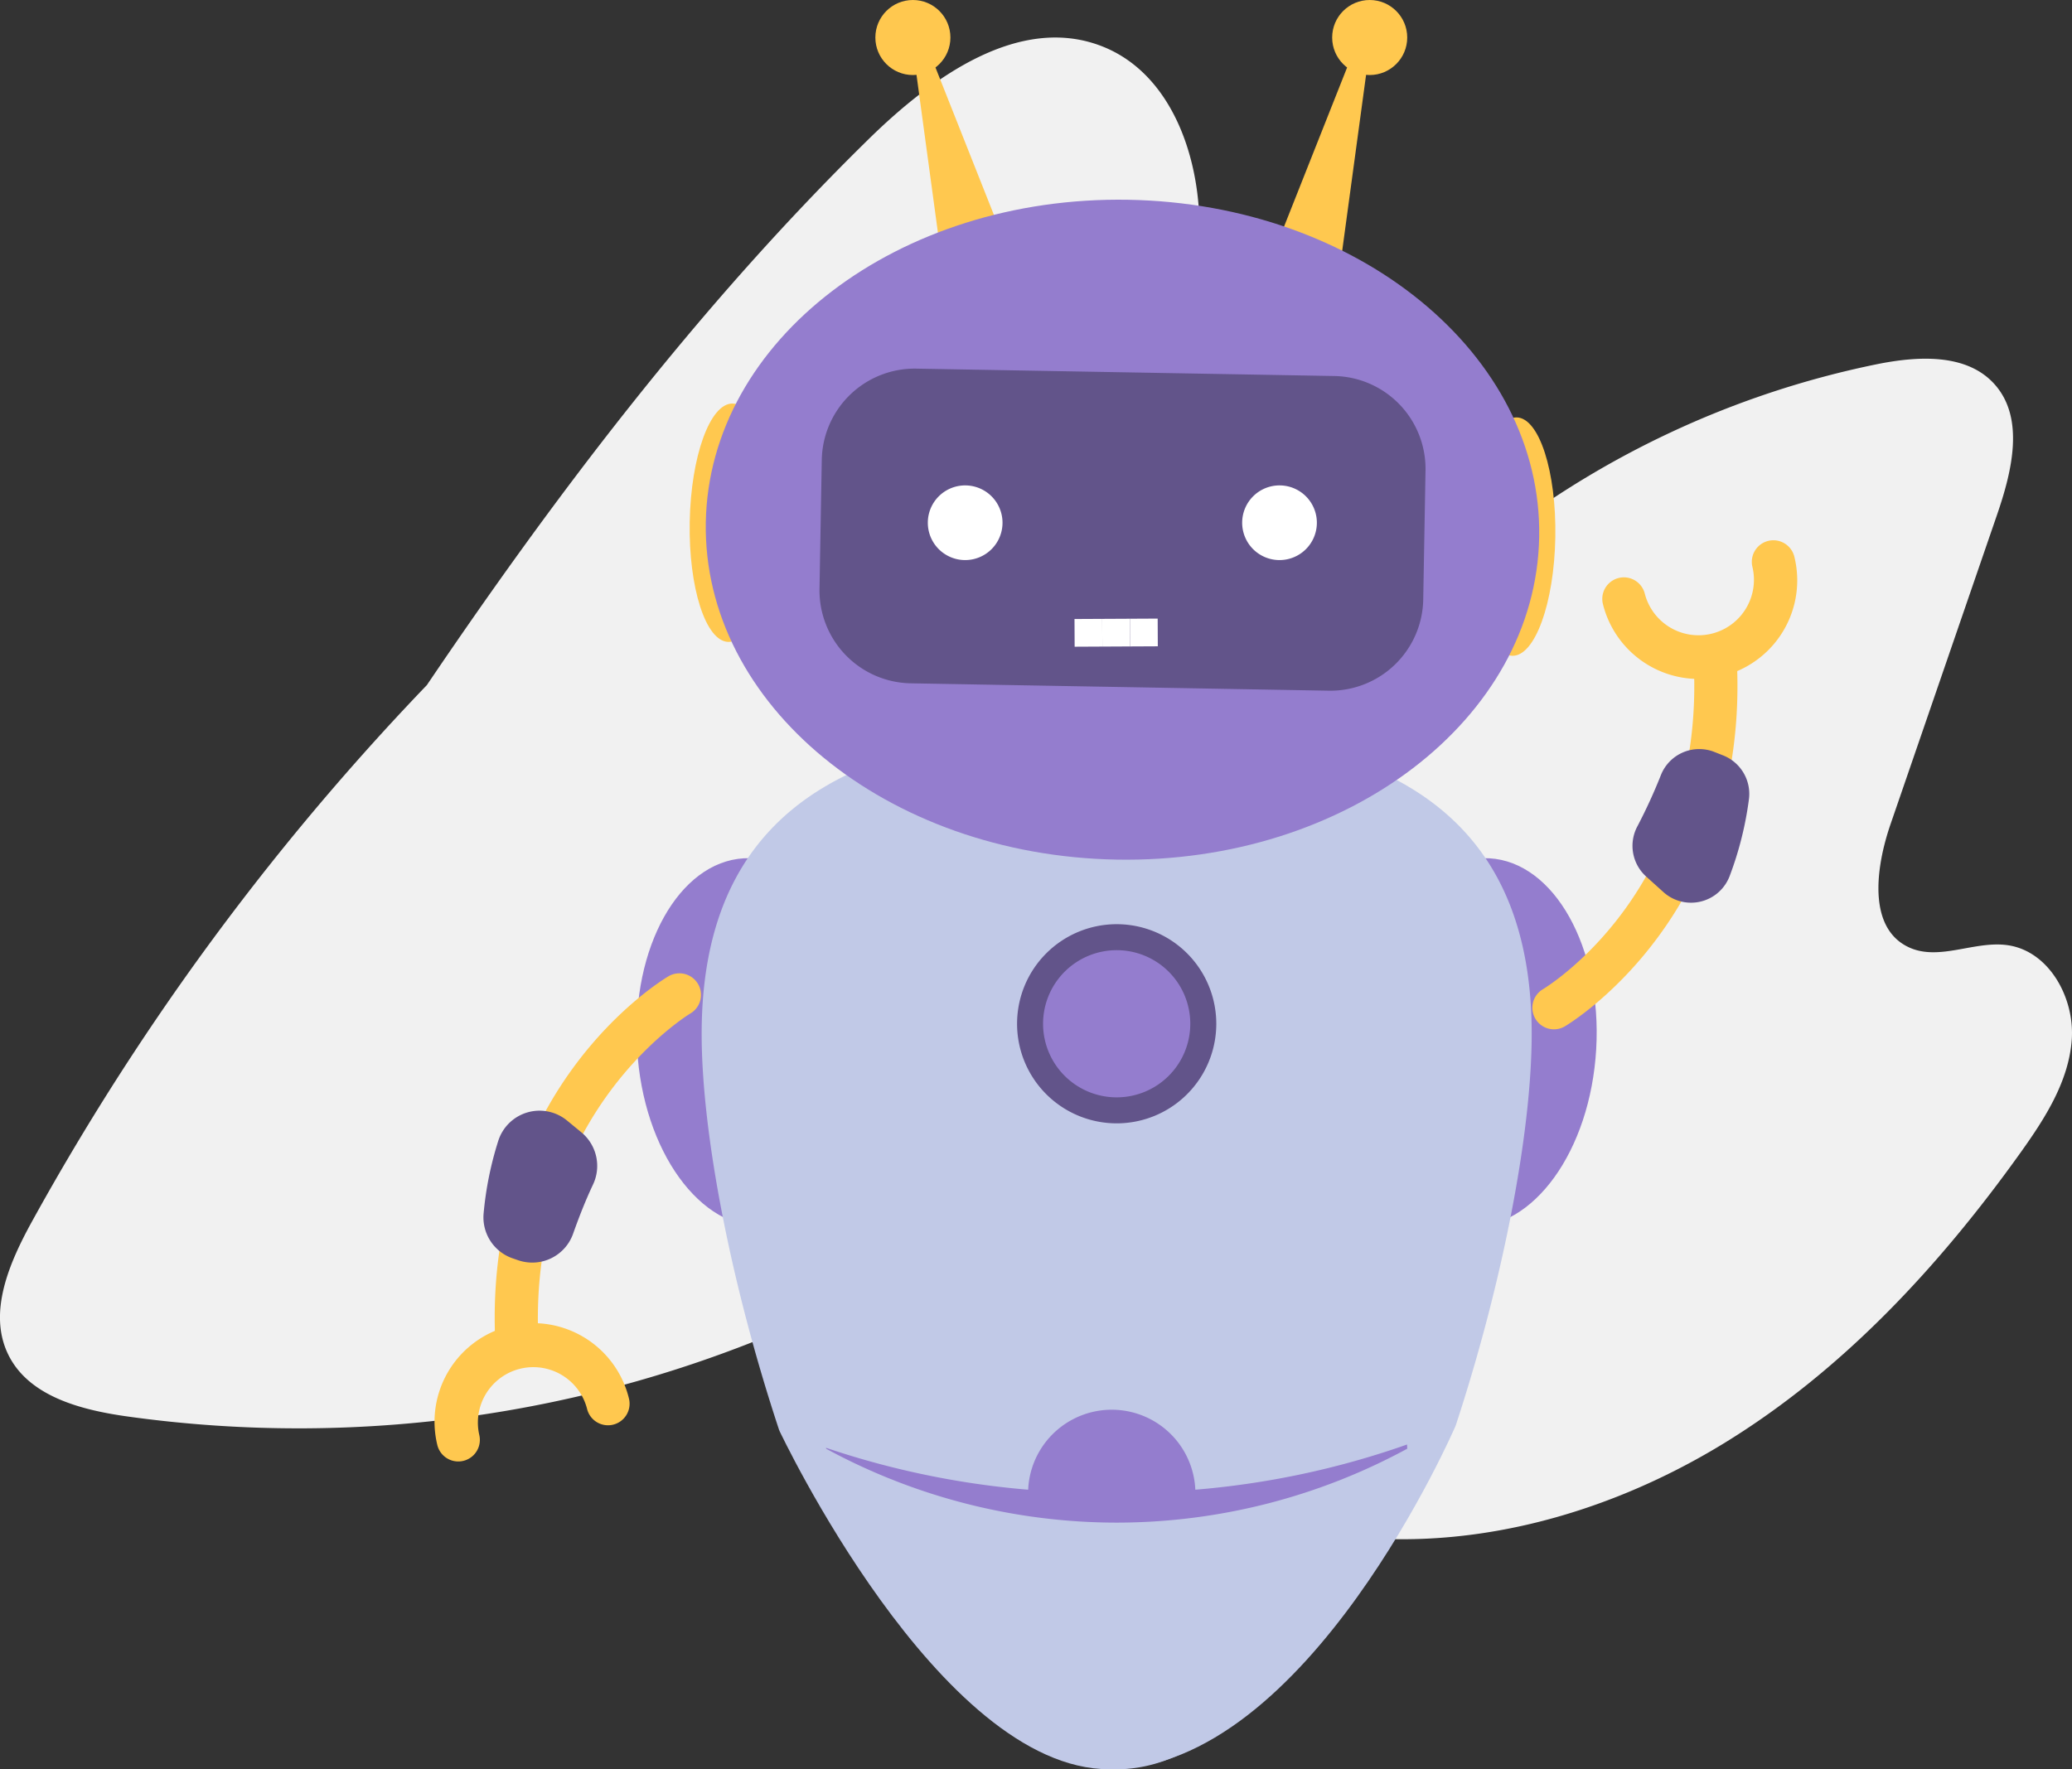 <svg xmlns="http://www.w3.org/2000/svg" width="402" height="343.358" viewBox="0 0 402 343.358"><rect x="0" y="0" width="402" height="343.358" fill="#333333" stroke="none"/><defs><style>.a{fill:#f1f1f1;}.b{fill:#ffc84f;}.c{fill:#c1c9e7;}.d{fill:#947dce;}.e{fill:#62548a;}.f{fill:#fff;}</style></defs><g transform="translate(-951.164 -321.333)"><path class="a" d="M1032.091,456.276c26.018-38.718,54.324-76.137,87.634-108.792,12.294-12.052,29.243-24.27,45.268-17.98,13.718,5.385,19.308,22.171,18.869,36.9s-5.126,29.193-4.538,43.917,8.884,31,23.422,33.421c13.819,2.3,25.928-8.431,36.874-17.176a178.8,178.8,0,0,1,75.551-35.341c7.971-1.625,17.516-2.214,22.95,3.839,5.943,6.621,3.387,16.958.493,25.371l-20.661,60.042c-2.888,8.4-4.469,20.178,3.594,23.893,5.881,2.709,12.762-1.358,19.169-.42,8.036,1.175,12.986,10.238,12.4,18.339s-5.206,15.293-9.929,21.9c-15.741,22.026-34.519,42.335-57.614,56.458s-50.872,21.688-77.6,17.373c-12.452-2.01-26.067-8.177-29.422-20.334-1.7-6.172-.4-12.882-2.177-19.035-3.43-11.893-17.509-17.888-29.838-16.79s-23.471,7.406-34.647,12.729a240.1,240.1,0,0,1-136.319,20.771c-8.831-1.264-18.795-3.893-22.764-11.882-4.08-8.214.179-17.963,4.608-25.995a496.589,496.589,0,0,1,89.637-117.129" transform="translate(0 0.82)"/><g transform="translate(1035.461 321.333)"><g transform="translate(85.536)"><circle class="b" cx="7.281" cy="7.281" r="7.281"/><path class="b" d="M1108.338,329.64l6.588,48.542,13.627-4.854L1111.24,329.64Z" transform="translate(-1101.057 -320.279)"/></g><g transform="translate(161.231)"><circle class="b" cx="7.281" cy="7.281" r="7.281" transform="translate(12.933)"/><path class="b" d="M1189.264,329.64l-6.588,48.542-13.627-4.854,17.313-43.688Z" transform="translate(-1169.05 -320.279)"/></g><path class="c" d="M1085.332,567.788s30.959,65.754,64.024,65.754c38.5,0,67.208-66.68,67.208-66.68Z" transform="translate(-1018.439 -290.184)"/><path class="d" d="M1206.143,573.189c0-11.557-25.238-20.927-56.373-20.927s-56.37,9.37-56.37,20.927c12.242,11.622,25.238,20.927,56.37,20.927S1199.778,581.359,1206.143,573.189Z" transform="translate(-1017.416 -292.036)"/><g transform="translate(39.227 166.543)"><path class="d" d="M1106.427,503.568c1.143,19.736-8.135,36.321-20.711,37.048s-23.7-14.683-24.841-34.418,8.135-36.321,20.712-37.047S1105.289,483.833,1106.427,503.568Z" transform="translate(-1060.781 -469.126)"/></g><g transform="translate(179.745 166.543)"><path class="d" d="M1185.575,503.568c-1.145,19.736,8.133,36.321,20.708,37.048s23.7-14.683,24.841-34.418-8.134-36.321-20.712-37.047S1186.711,483.833,1185.575,503.568Z" transform="translate(-1185.479 -469.126)"/></g><g transform="translate(213.008 104.847)"><path class="b" d="M1219.188,507.087a4.186,4.186,0,0,1-2.156-7.777c1.317-.8,31.354-19.486,29.277-63.187a4.186,4.186,0,0,1,8.364-.4c2.322,48.9-31.887,69.9-33.344,70.768A4.174,4.174,0,0,1,1219.188,507.087Z" transform="translate(-1214.998 -412.173)"/><path class="b" d="M1245.726,441.295a19.165,19.165,0,0,1-18.568-14.525,4.186,4.186,0,1,1,8.126-2.016,10.759,10.759,0,0,0,20.884-5.18,4.186,4.186,0,0,1,8.126-2.017,19.138,19.138,0,0,1-18.567,23.739Z" transform="translate(-1213.471 -414.376)"/><path class="e" d="M1234.876,475.065l3.357,3.027a8.008,8.008,0,0,0,12.876-3.173A66.26,66.26,0,0,0,1254.835,460a8.034,8.034,0,0,0-5.006-8.428l-1.7-.673a8,8,0,0,0-10.374,4.464,103.336,103.336,0,0,1-4.556,9.94A8.02,8.02,0,0,0,1234.876,475.065Z" transform="translate(-1212.811 -409.814)"/></g><path class="c" d="M1233.01,506.068c0-48.381-36.049-59.3-80.521-59.3s-80.519,10.916-80.519,59.3c0,19.033,5.581,48.366,15.057,76.956a164.924,164.924,0,0,0,48.291,11.5,16.231,16.231,0,0,1,32.431,0A163.845,163.845,0,0,0,1218.26,582.1C1227.55,553.8,1233.01,524.894,1233.01,506.068Z" transform="translate(-1020.135 -305.419)"/><g transform="translate(49.502 38.752)"><path class="b" d="M1085.743,414.1c-.227,12.775-3.952,23.068-8.328,22.99s-7.731-10.5-7.5-23.269,3.953-23.068,8.324-22.991S1085.968,401.33,1085.743,414.1Z" transform="translate(-1069.899 -351.267)"/><path class="b" d="M1204.9,416.211c-.224,12.774,3.134,23.192,7.507,23.269s8.1-10.215,8.324-22.989-3.134-23.2-7.505-23.272S1205.123,403.434,1204.9,416.211Z" transform="translate(-1052.774 -350.965)"/><path class="d" d="M1234.373,421.192c-.625,35.356-37.324,63.385-81.974,62.6s-80.336-30.094-79.714-65.453,37.326-63.386,81.978-62.6S1235,385.831,1234.373,421.192Z" transform="translate(-1069.547 -355.722)"/><path class="e" d="M1209.836,404.59a18.022,18.022,0,0,0-17.7-18.339l-81.093-1.433a18.026,18.026,0,0,0-18.34,17.7l-.443,25.029a18.027,18.027,0,0,0,17.7,18.341l81.094,1.432a18.022,18.022,0,0,0,18.339-17.7Z" transform="translate(-1067.063 -352.03)"/><path class="f" d="M1125.4,412.175a7.246,7.246,0,1,0-7.246,7.245A7.244,7.244,0,0,0,1125.4,412.175Z" transform="translate(-1064.696 -349.479)"/><path class="f" d="M1179.523,412.175a7.246,7.246,0,1,0-7.246,7.245A7.244,7.244,0,0,0,1179.523,412.175Z" transform="translate(-1057.83 -349.479)"/><g transform="translate(74.671 81.298)"><rect class="f" width="5.379" height="5.377" transform="matrix(1, -0.005, 0.005, 1, 0, 0.08)"/><rect class="f" width="5.38" height="5.377" transform="translate(10.757 0.026) rotate(-0.281)"/><rect class="f" width="5.378" height="5.377" transform="matrix(1, -0.005, 0.005, 1, 5.378, 0.054)"/></g></g><g transform="translate(0 188.891)"><path class="b" d="M1072.168,488.958a4.175,4.175,0,0,0-2.129.584c-1.459.864-35.744,21.736-33.605,70.643a4.186,4.186,0,0,0,8.365-.365c-1.921-43.949,29.192-62.887,29.507-63.073a4.186,4.186,0,0,0-2.138-7.789Z" transform="translate(-1024.655 -488.958)"/><path class="b" d="M1045.145,549.2a19.2,19.2,0,0,0-4.567.553,19.131,19.131,0,0,0-14.054,23.122,4.187,4.187,0,0,0,8.135-1.986,10.758,10.758,0,0,1,20.9-5.1,4.186,4.186,0,1,0,8.133-1.984,19.146,19.146,0,0,0-18.548-14.6Z" transform="translate(-1025.97 -481.316)"/><path class="e" d="M1053.417,516.831l-2.787-2.293a8.4,8.4,0,0,0-13.358,3.943,66.063,66.063,0,0,0-2.85,14.184,8.411,8.411,0,0,0,5.649,8.606l1.057.365a8.4,8.4,0,0,0,10.659-5.123c1.054-2.981,2.376-6.4,3.852-9.522A8.448,8.448,0,0,0,1053.417,516.831Z" transform="translate(-1024.901 -485.957)"/></g><path class="c" d="M1149.77,585.174a118.229,118.229,0,0,1-56.37-14.341c14.525,34.189,34.42,62.205,56.37,62.205s41.847-28.016,56.37-62.205A118.223,118.223,0,0,1,1149.77,585.174Z" transform="translate(-1017.416 -289.68)"/><g transform="translate(113.032 179.356)"><path class="e" d="M1164.926,499.822a19.325,19.325,0,1,0-19.327,19.325A19.326,19.326,0,0,0,1164.926,499.822Z" transform="translate(-1126.277 -480.496)"/><g transform="translate(5.043 5.044)"><path class="d" d="M1159.314,499.254a14.281,14.281,0,1,0-14.282,14.28A14.281,14.281,0,0,0,1159.314,499.254Z" transform="translate(-1130.752 -484.972)"/></g></g></g></g></svg>